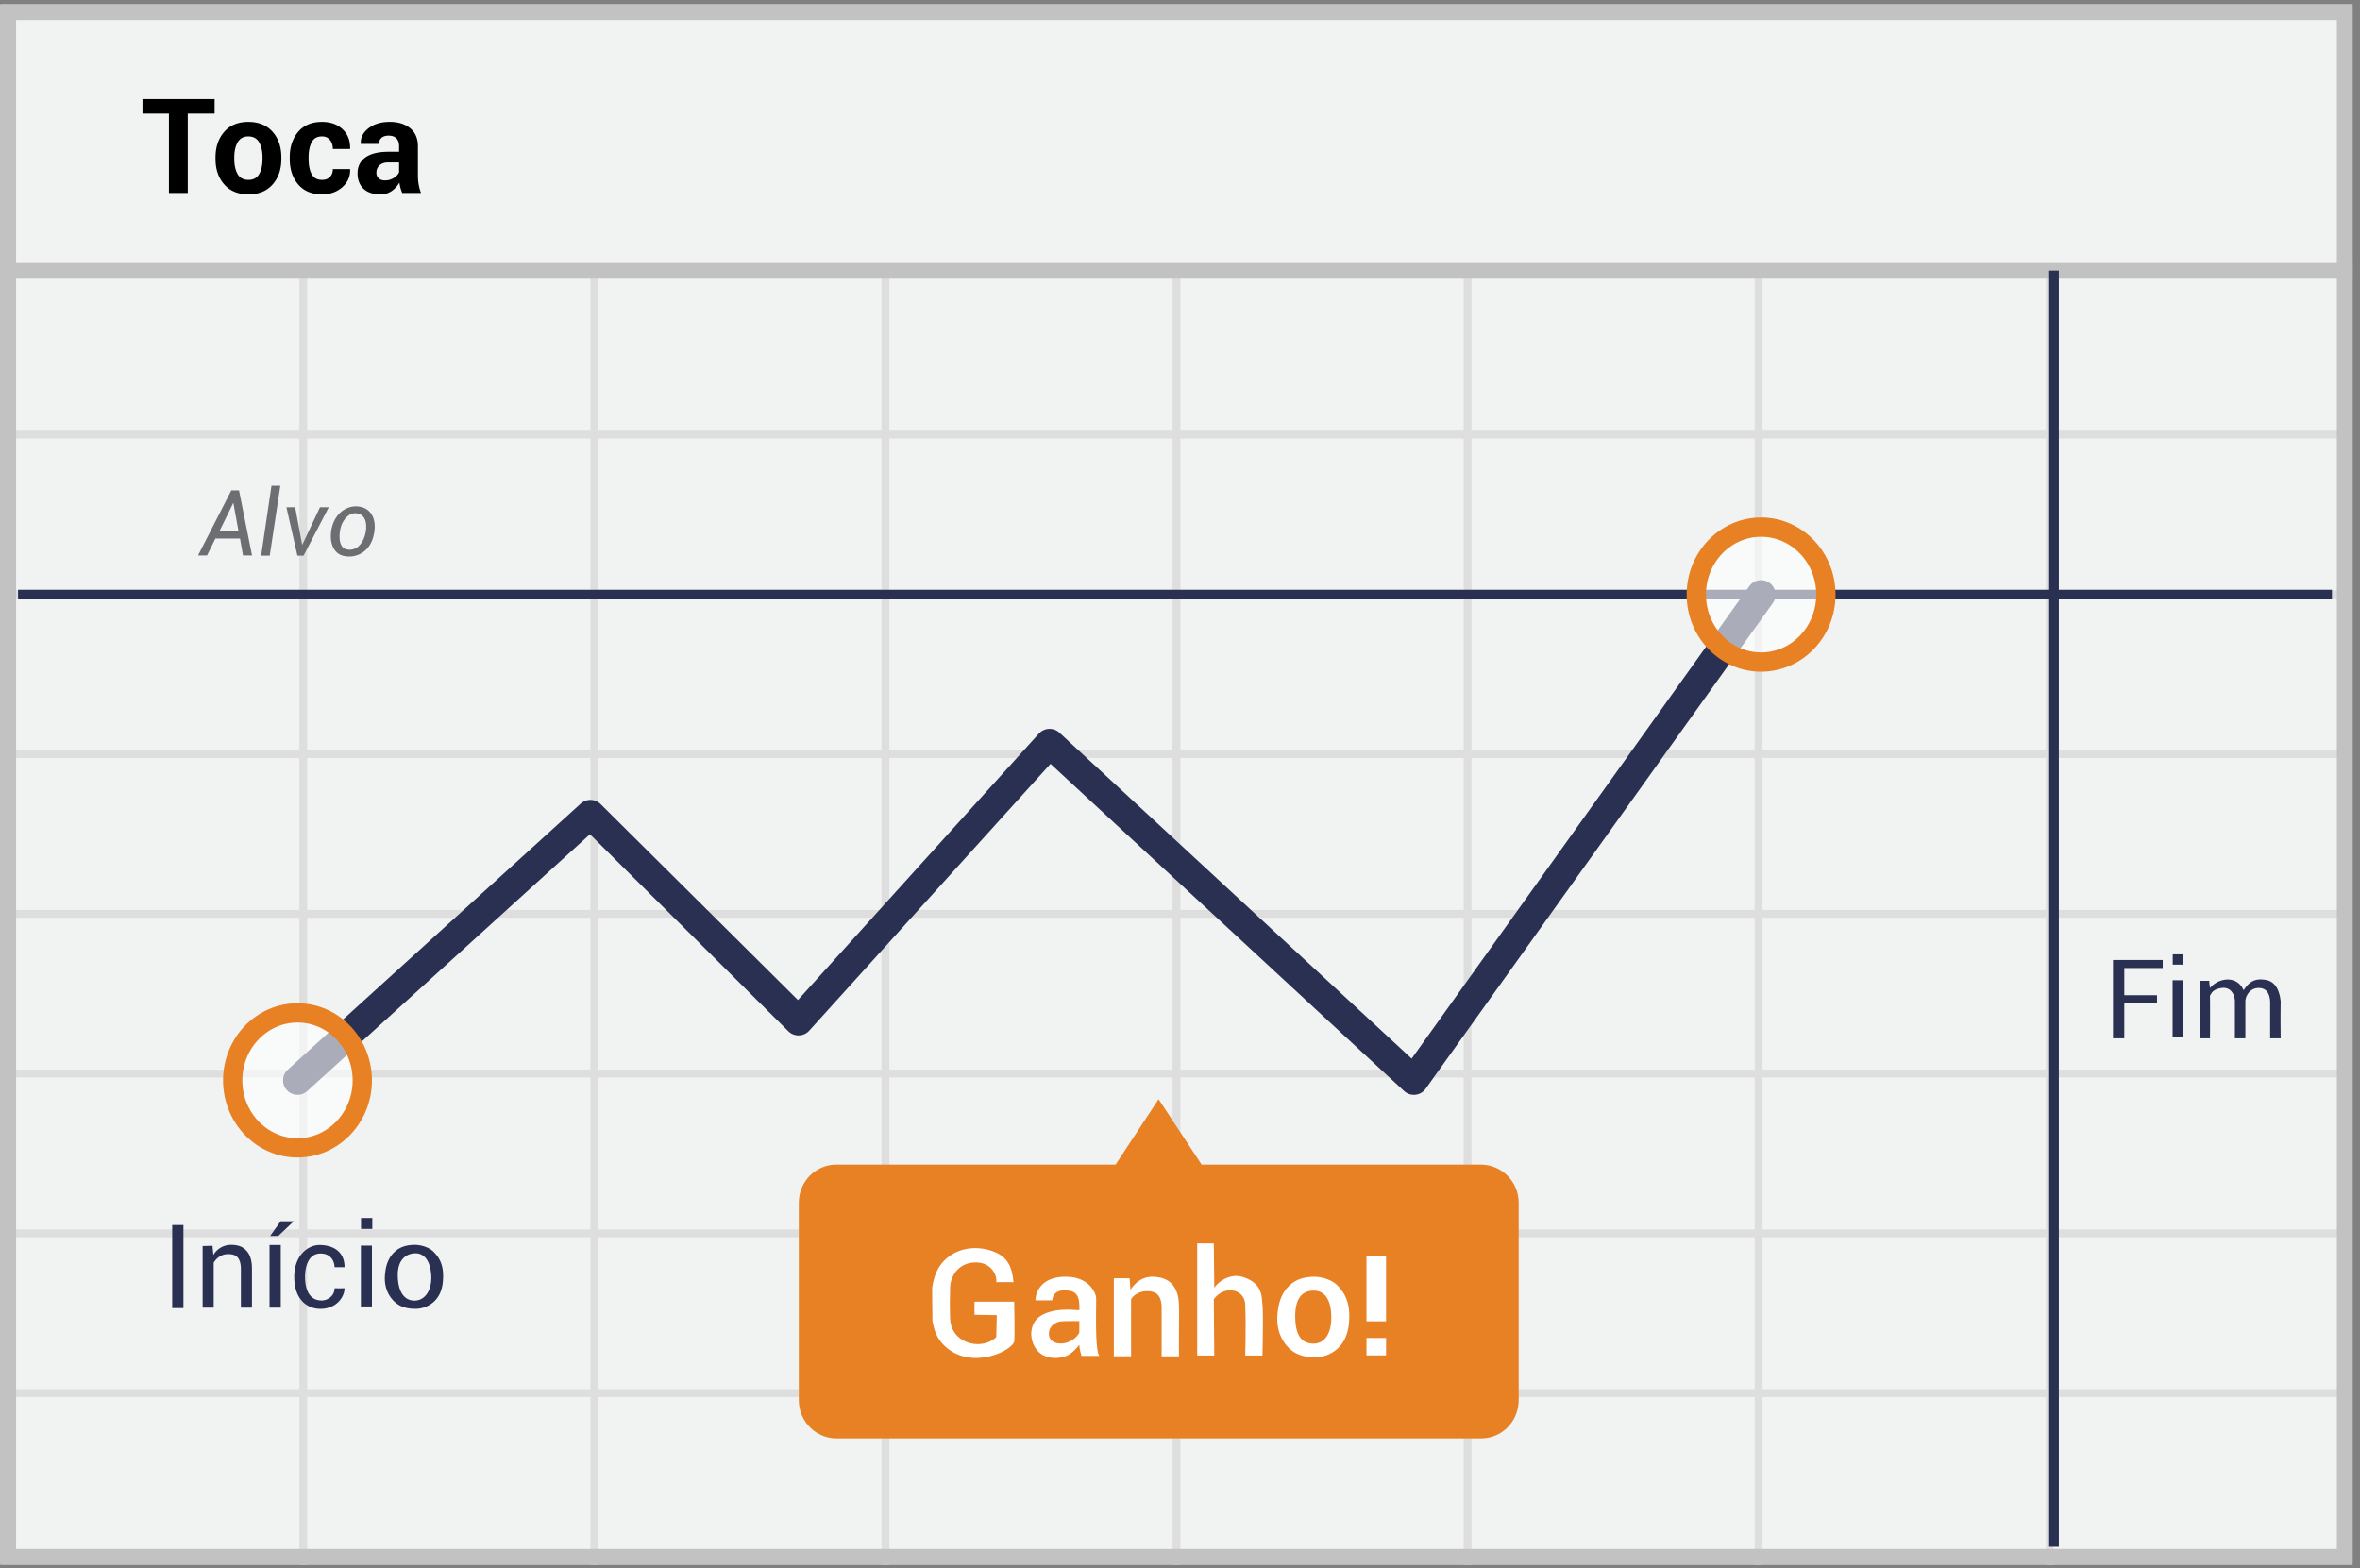 <svg width="301" height="200" xmlns="http://www.w3.org/2000/svg"><rect width="100%" height="100%" fill="#808080" stroke="none"/><g transform="translate(.052 .551)" fill="none" fill-rule="evenodd"><path fill="#F1F2F2" fill-rule="nonzero" d="M0 0h300v199H0z"/><path d="M39.125 55.375V74.75H75.25V55.375H39.125zm0-1H75.25V34h1v20.375h36.125V34h1v20.375H149.5V34h1v20.375h36.125V34h1v20.375h36.125V34h1v20.375h36.125V34h1v20.375H299.5v1h-37.625V74.75H299.5v1h-37.625v19.375H299.5v1h-37.625V115.5H299.5v1h-37.625v19.375H299.5v1h-37.625v19.375H299.5v1h-37.625v19.375H299.5v1h-37.625V199h-1v-21.375H224.75V199h-1v-21.375h-36.125V199h-1v-21.375H150.5V199h-1v-21.375h-36.125V199h-1v-21.375H76.25V199h-1v-21.375H39.125V199h-1v-21.375H1.5v-1h36.625V157.25H1.5v-1h36.625v-19.375H1.5v-1h36.625V116.5H1.5v-1h36.625V96.125H1.5v-1h36.625V75.75H1.5v-1h36.625V55.375H1.5v-1h36.625V34h1v20.375zm221.75 1H224.75V74.75h36.125V55.375zm-37.125 0h-36.125V74.75h36.125V55.375zm-37.125 0H150.5V74.75h36.125V55.375zm-37.125 0h-36.125V74.75H149.5V55.375zm-37.125 0H76.25V74.75h36.125V55.375zM39.125 75.75v19.375H75.25V75.75H39.125zm221.75 0H224.75v19.375h36.125V75.75zm-37.125 0h-36.125v19.375h36.125V75.75zm-37.125 0H150.5v19.375h36.125V75.75zm-37.125 0h-36.125v19.375H149.5V75.75zm-37.125 0H76.25v19.375h36.125V75.75zm-73.25 20.375V115.5H75.25V96.125H39.125zm221.75 0H224.75V115.5h36.125V96.125zm-37.125 0h-36.125V115.5h36.125V96.125zm-37.125 0H150.5V115.5h36.125V96.125zm-37.125 0h-36.125V115.5H149.5V96.125zm-37.125 0H76.25V115.5h36.125V96.125zM39.125 116.5v19.375H75.25V116.5H39.125zm221.75 0H224.75v19.375h36.125V116.5zm-37.125 0h-36.125v19.375h36.125V116.5zm-37.125 0H150.5v19.375h36.125V116.5zm-37.125 0h-36.125v19.375H149.5V116.5zm-37.125 0H76.25v19.375h36.125V116.5zm-73.25 20.375v19.375H75.25v-19.375H39.125zm221.75 0H224.75v19.375h36.125v-19.375zm-37.125 0h-36.125v19.375h36.125v-19.375zm-37.125 0H150.5v19.375h36.125v-19.375zm-37.125 0h-36.125v19.375H149.5v-19.375zm-37.125 0H76.25v19.375h36.125v-19.375zm-73.25 20.375v19.375H75.25V157.25H39.125zm221.75 0H224.75v19.375h36.125V157.25zm-37.125 0h-36.125v19.375h36.125V157.25zm-37.125 0H150.5v19.375h36.125V157.25zm-37.125 0h-36.125v19.375H149.5V157.25zm-37.125 0H76.25v19.375h36.125V157.25z" fill="#DFDEDE" fill-rule="nonzero"/><path stroke="#C2C2C2" stroke-width="2" d="M1 1h298v197H1z"/><path fill="#C2C2C2" fill-rule="nonzero" d="M0 33h300v2H0z"/><path d="M2.248 75.285h295.125M261.92 33.967v162.757" stroke="#2A3052" stroke-width="1.23" stroke-linejoin="round"/><path stroke="#2A3052" stroke-width="3.689" stroke-linecap="round" stroke-linejoin="round" d="M37.891 137.242l37.358-33.93 26.542 26.352 32.026-35.415 46.458 42.993 44.288-61.957"/><path d="M188.805 147.98H153.2l-5.484-8.339-5.483 8.34h-35.606c-2.666 0-4.798 2.17-4.798 4.874v25.171c0 2.704 2.17 4.875 4.798 4.875h82.216c2.666 0 4.799-2.17 4.799-4.875v-25.171c0-2.704-2.171-4.874-4.837-4.874z" fill="#E88024" fill-rule="nonzero"/><ellipse cx="9.216" cy="8.843" rx="8.264" ry="8.606" opacity=".6" transform="translate(215.348 66.441)" fill="#FFF" fill-rule="nonzero"/><ellipse stroke="#E88024" stroke-width="2.46" cx="224.563" cy="75.285" rx="8.264" ry="8.606"/><ellipse cx="9.139" cy="9.063" rx="8.264" ry="8.606" opacity=".6" transform="translate(28.752 128.179)" fill="#FFF" fill-rule="nonzero"/><ellipse stroke="#E88024" stroke-width="2.46" cx="37.891" cy="137.242" rx="8.264" ry="8.606"/><path d="M27.318 13.934h-3.422v10.128h-2.403V13.934H18.12v-1.851h9.198v1.85zm.116 5.595c0-1.328.37-2.415 1.11-3.263.74-.847 1.766-1.27 3.077-1.27 1.317 0 2.348.422 3.094 1.266.746.845 1.119 1.934 1.119 3.267v.172c0 1.339-.372 2.429-1.115 3.27-.743.843-1.77 1.264-3.081 1.264-1.317 0-2.346-.421-3.09-1.263-.743-.842-1.114-1.932-1.114-3.27v-.173zm2.394.172c0 .812.142 1.463.428 1.954.285.491.746.737 1.382.737.62 0 1.074-.247 1.362-.74.287-.494.431-1.144.431-1.95v-.173c0-.79-.145-1.435-.436-1.934-.29-.5-.748-.749-1.374-.749-.62 0-1.073.251-1.361.753-.288.502-.432 1.145-.432 1.93v.172zm11.206 2.69c.417 0 .748-.124.995-.374s.37-.582.37-1h2.189l.016.05c.022.9-.312 1.652-1.003 2.259-.691.606-1.547.909-2.567.909-1.317 0-2.334-.421-3.053-1.263-.718-.842-1.078-1.919-1.078-3.23v-.246c0-1.306.358-2.382 1.074-3.23.716-.847 1.73-1.27 3.04-1.27 1.086 0 1.961.312 2.625.937.664.625.984 1.448.962 2.468l-.016.05h-2.189c0-.461-.122-.844-.366-1.148-.244-.304-.582-.457-1.016-.457-.62 0-1.06.249-1.32.745s-.391 1.131-.391 1.905v.246c0 .79.13 1.43.39 1.917.261.489.707.733 1.338.733zm10.218 1.67a5.053 5.053 0 0 1-.226-.64 4.464 4.464 0 0 1-.136-.692 3.293 3.293 0 0 1-.979 1.078c-.406.285-.888.428-1.448.428-.932 0-1.65-.24-2.155-.72-.505-.48-.757-1.134-.757-1.962 0-.873.336-1.549 1.007-2.029.672-.48 1.653-.72 2.942-.72h1.35v-.707c0-.428-.113-.76-.338-.996-.225-.235-.56-.353-1.004-.353-.39 0-.69.094-.9.283-.212.19-.318.449-.318.778h-2.312l-.016-.05c-.038-.75.29-1.4.983-1.945.694-.546 1.6-.819 2.72-.819 1.069 0 1.934.269 2.595.806.661.538.992 1.309.992 2.312v3.678c0 .417.031.81.094 1.177s.163.732.3 1.094h-2.394zm-2.196-1.603c.416 0 .79-.105 1.118-.313.33-.209.554-.45.675-.724v-1.259H49.5c-.51 0-.895.126-1.155.379-.26.252-.391.562-.391.93 0 .3.097.54.292.72.195.177.465.267.81.267z" fill="#000" fill-rule="nonzero"/><path d="M275.786 121.891v1.022h-4.9v3.47h4.174v1.052h-4.175v4.443h-1.44v-9.987zm1.262 2.582h1.324v7.287h-1.324zm.018-3.31v1.315h1.349v-1.315zm3.494 3.378h1.16c.005.232.037.538.097.92 1.151-1.367 3.486-1.614 4.287.293.783-1.213 1.557-1.535 2.819-1.326 1.596.266 1.834 2.068 1.911 2.75-.033 1.952-.012 3.669 0 4.7h-1.343v-4.7c-.04-.694-.274-1.718-1.453-1.718-1.18 0-1.708 1.081-1.708 1.718v4.7h-1.335v-4.7c0-.82-.503-1.883-1.689-1.718-1.185.165-1.284.697-1.49.976.015 1.658.015 3.472 0 5.442h-1.257v-7.337zM27.05 158.332l.114 1.181a2.577 2.577 0 0 1 2.288-1.296c.839 0 1.487.229 1.944.763.458.495.687 1.258.687 2.287v4.957h-1.411v-4.919c0-.686-.153-1.181-.42-1.487-.266-.305-.686-.419-1.22-.419-.419 0-.762.114-1.067.305-.305.19-.572.458-.763.8v5.72h-1.41v-7.854l1.258-.038zm-5.14-2.64h1.433v10.594H21.91zm12.414 2.542h1.433v7.99h-1.433zm11.652.076h1.41v7.762h-1.41zm.019-3.524v1.4h1.437v-1.4zm-3.379 6.283c.502-.015.972 0 1.275 0 0-2.243-1.777-2.835-3.207-2.835-1.429 0-3.207 1.296-3.207 4.078 0 2.781 1.56 4.134 3.496 4.065 1.936-.07 2.918-1.542 2.918-2.626a21.39 21.39 0 0 1-1.275 0c0 1.024-.92 1.561-1.643 1.561-1.728 0-2.12-1.677-2.12-3.01 0-1.333.442-2.98 1.986-2.98 1.31 0 1.777 1.016 1.777 1.747zm10.003-2.849c.891-.049 2.02.26 2.65.901.699.708 1.198 1.59 1.198 3.044 0 1.288-.257 2.219-.867 2.971-.688.85-1.76 1.24-2.63 1.24-.902 0-1.88-.142-2.703-.902-.673-.622-1.296-1.688-1.234-3.176.069-1.644.598-2.582 1.234-3.177.643-.6 1.397-.85 2.352-.901zm.32 1.076c-1.022 0-2.258.666-2.258 2.735 0 2.068.763 3.298 2.133 3.298s2.27-1.391 2.131-3.298c-.139-1.908-.983-2.735-2.005-2.735zM34.4 157.085h1.037l1.989-1.88h-1.687z" fill="#2A3052" fill-rule="nonzero"/><path d="M34.572 61.401h1.13l-1.351 8.912h-1.096zm1.906 2.743h1.118l.893 4.812 2.272-4.812h1.119l-3.212 6.169h-.79zm9.312-.083c1.505.234 2.34 1.66 1.774 3.833-.565 2.172-2.48 2.83-3.918 2.422-1.439-.408-1.797-2.277-1.287-3.895.51-1.618 1.928-2.593 3.432-2.36zm-.182.887c-1.127-.267-1.865.79-2.139 1.55-.274.762-.498 2.781.7 3.023 1.197.243 1.986-.647 2.32-1.777.332-1.129.247-2.528-.88-2.796zm-20.402 5.343l4.242-8.295h.984l1.66 8.295H30.94l-.383-2.158h-3.133l-1.07 2.158h-1.147zm2.713-3.06h2.455l-.666-3.657-1.789 3.658z" fill="#6D6E71" fill-rule="nonzero"/><g fill="#FFF" fill-rule="nonzero"><path d="M176.73 167.968h-2.498v-8.267h2.499zm0 4.35h-2.498v-2.221h2.499zM142.008 162.477h2.017l.102 1.47c.826-1.233 1.898-1.78 3.216-1.644.762.079 2.371.329 2.85 2.495.177.794.14 2.136.126 3.96a425.27 425.27 0 0 0 0 3.678h-2.214v-6.238c0-.734-.205-1.553-.82-1.863-.845-.426-2.437-.247-3.076.827v7.274h-2.201v-9.959zm-17.77 4.661v-1.673h5.063c.057 2.917.057 4.618 0 5.102-.427 1.277-5.484 3.599-8.748.654-.973-.878-1.431-1.85-1.681-3.323-.011-1.503-.038-2.914-.028-4.248.247-1.635.795-2.564 1.236-3.091 1.605-1.92 4.163-2.332 6.412-1.555 2.25.778 2.541 2.393 2.723 3.973-.52 0-.796-.022-2.202 0 .143-.889-.666-2.608-2.777-2.513-2.11.095-3.106 1.828-3.106 3.273 0 1.444-.076.96 0 3.83.096 3.296 4.047 4.18 5.883 2.42l.067-2.807-2.842-.042zm9.915-1.84c-.679-.005-1.391-.005-2.136 0 0-1.072.767-3.015 3.835-3.015 3.069 0 3.805 2.108 3.888 2.561.083.454-.213 6.818.429 7.541l-2.28.003c-.188-.645-.282-1.12-.282-1.429-.356.434-.968 1.228-1.908 1.519-.94.291-3.074.448-3.949-1.6-.576-1.351-.208-2.87.875-3.565 1.789-1.15 4.248-.766 4.982-.766.094-2.05-.518-2.527-1.908-2.527-.926 0-1.441.426-1.546 1.278zm3.453 2.651a36.987 36.987 0 0 0-2.251.019c-.895.079-1.692.74-1.624 1.683.081 1.123 1.359 1.33 2.359 1.006.84-.272 1.425-.975 1.516-1.274v-1.434zm29.68-5.66c1.1-.061 2.493.328 3.273 1.135.862.892 1.478 2.002 1.478 3.834 0 1.622-.318 2.794-1.07 3.742-.85 1.07-2.174 1.56-3.248 1.56-1.114 0-2.322-.178-3.337-1.135-.831-.783-1.6-2.126-1.523-4 .084-2.071.737-3.252 1.523-4.001.793-.757 1.725-1.07 2.904-1.135zm.219 1.767c-1.003 0-2.362.449-2.362 3.262s1.096 3.494 2.362 3.494c1.265 0 2.324-1.12 2.233-3.629-.09-2.509-1.23-3.127-2.233-3.127zm-14.863-6.024h2.118c.04 3.472.059 5.364.059 5.675.516-.802 2.014-1.894 3.611-1.4 2.535.785 2.42 2.439 2.535 3.549.077.74.077 2.9 0 6.483h-2.197c.06-2.958.06-5.059 0-6.303.08-2.156-2.6-2.805-4.008-.878l.059 7.18h-2.177v-14.306z"/></g></g></svg>
